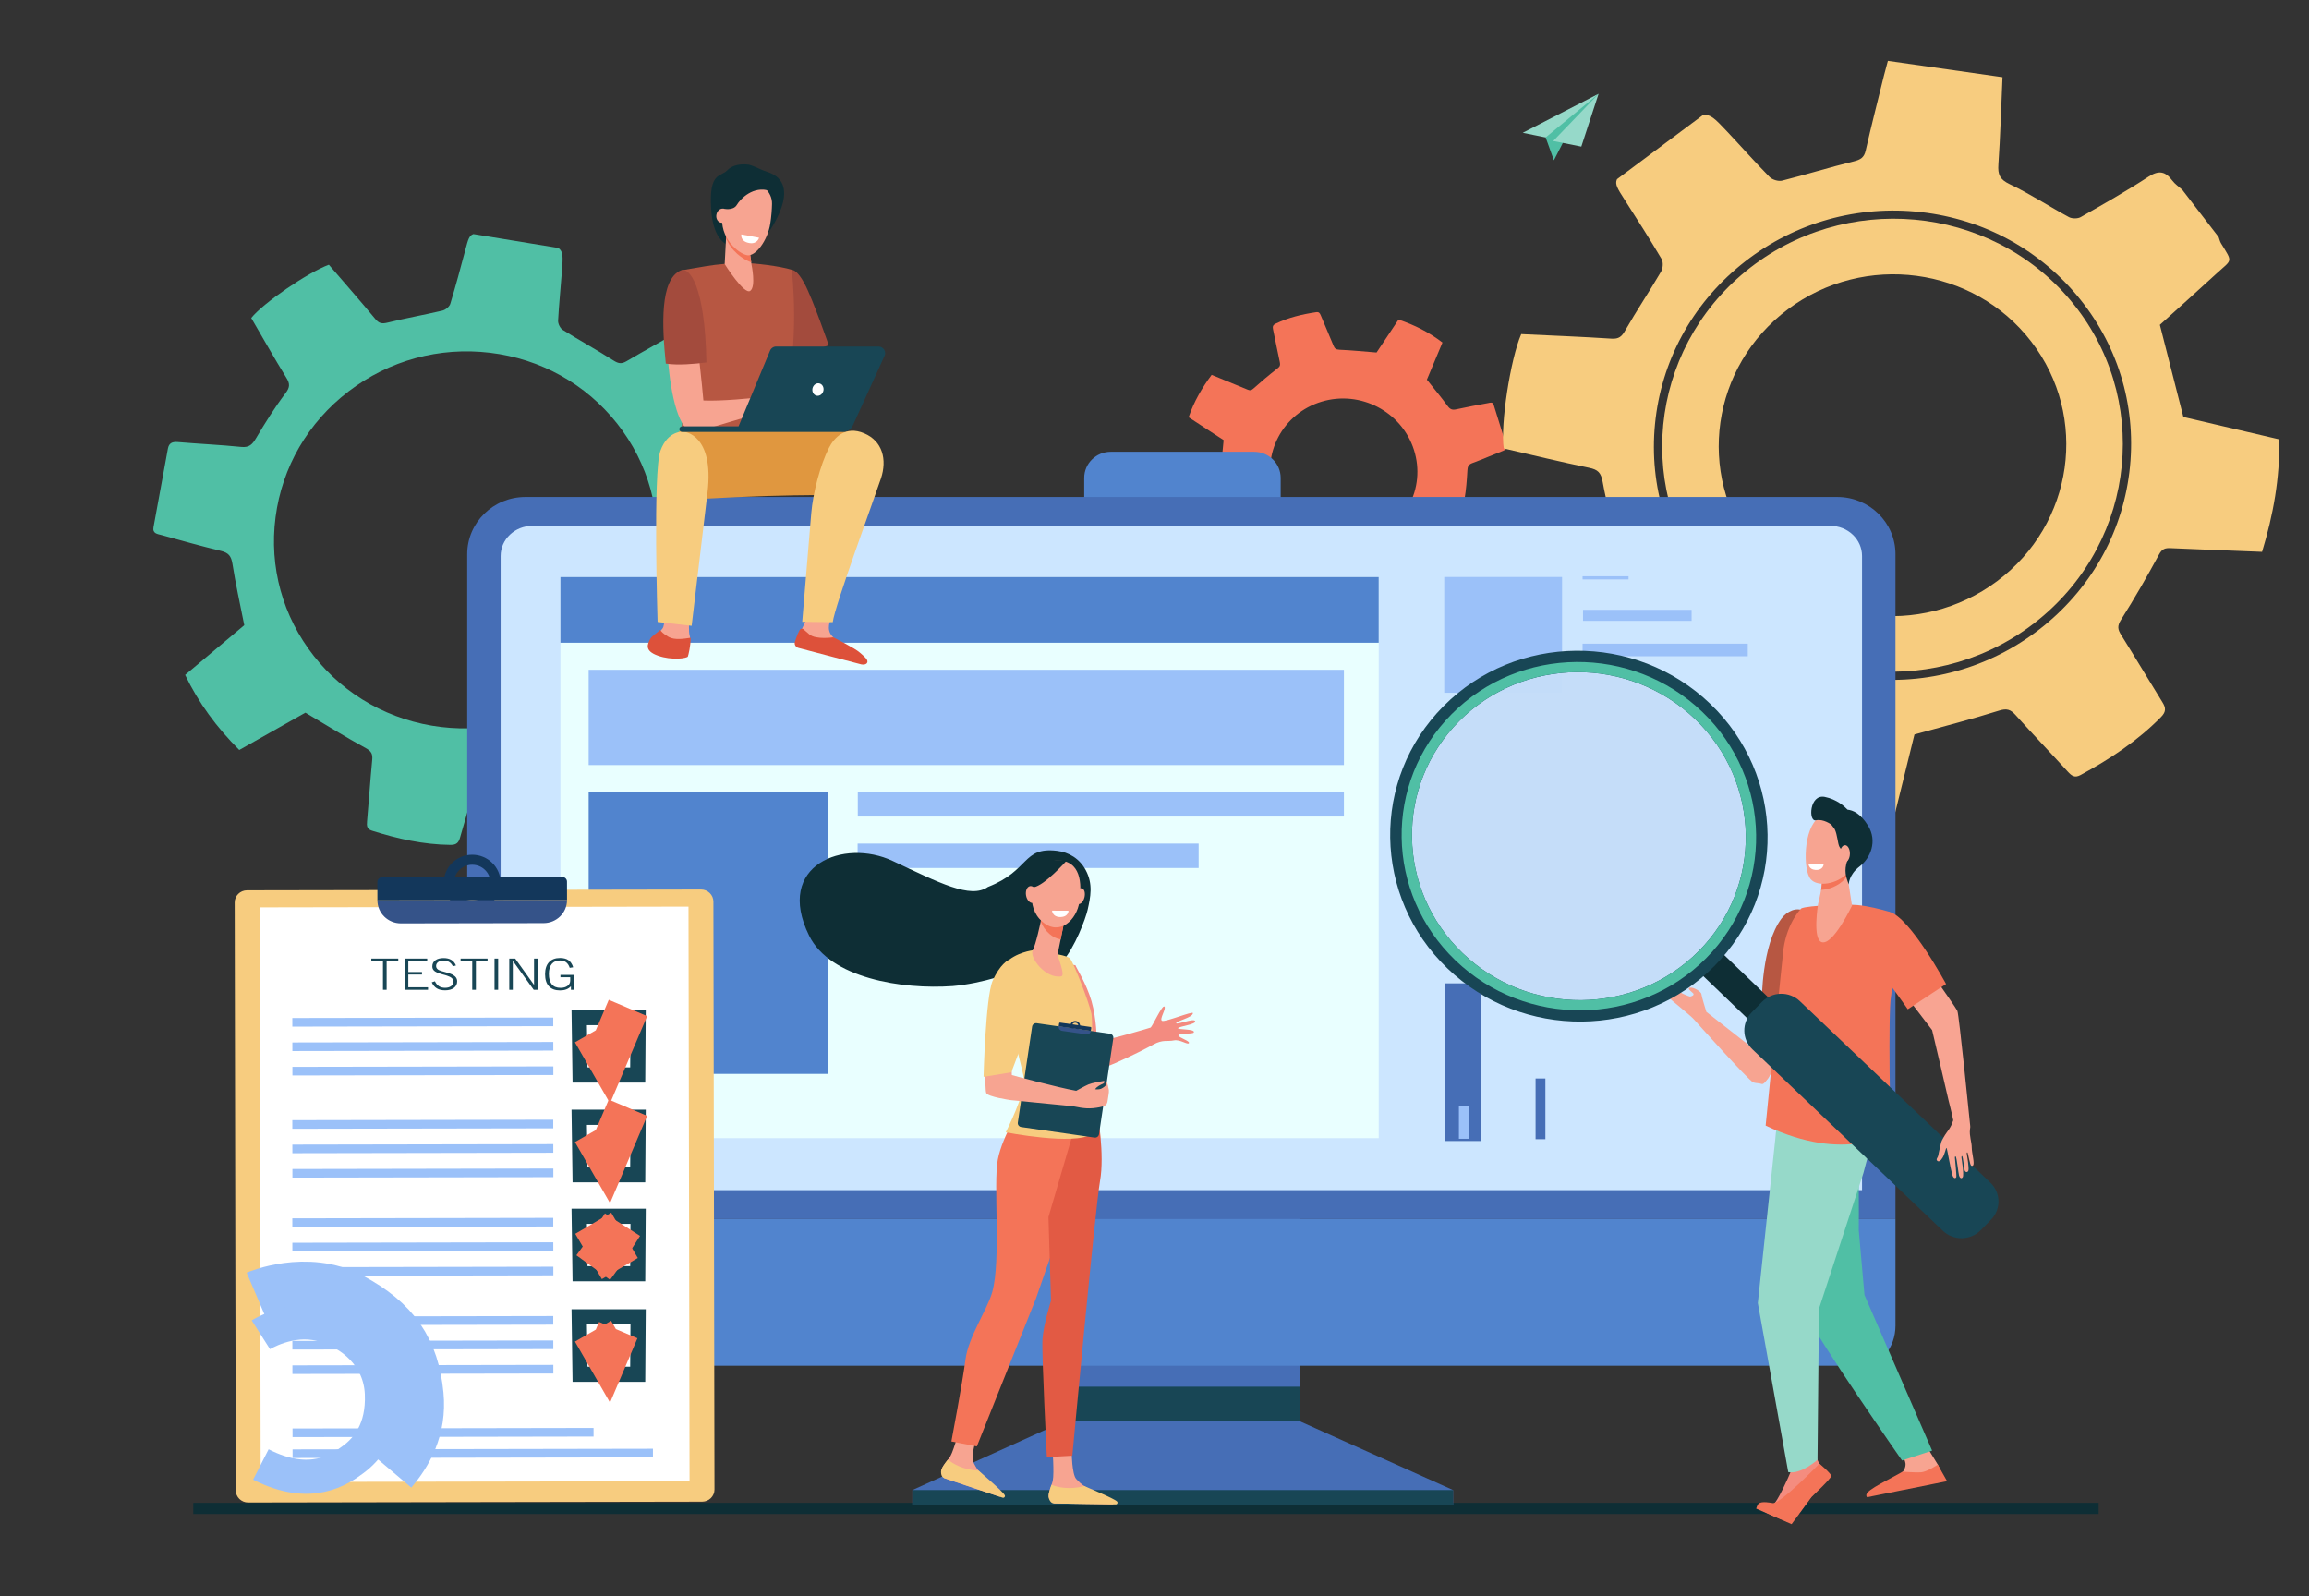 <svg width="609" height="421" viewBox="0 0 609 421" fill="none" xmlns="http://www.w3.org/2000/svg">
<rect x="0" y="0" width="609" height="421" fill="#333333" stroke="none"/>
<g clip-path="url(#clip0_2192_843)">
<path d="M553.52 396.371H50.982V399.318H553.52V396.371Z" fill="#0E2E35"/>
<path d="M124.863 61.734C123.734 62.105 123.457 63.185 122.746 65.855C121.475 70.631 120.202 75.409 118.763 80.138C118.536 80.882 117.506 81.728 116.703 81.918C111.928 83.046 107.084 83.891 102.322 85.067C100.846 85.431 100.032 85.388 99.023 84.172C94.989 79.31 90.815 74.559 86.739 69.82C81.257 71.826 69.382 79.94 66.267 83.87C69.293 89.059 72.302 94.408 75.522 99.631C76.523 101.256 76.481 102.157 75.261 103.771C72.43 107.515 69.937 111.523 67.54 115.557C66.569 117.191 65.761 118.098 63.621 117.878C58.073 117.309 52.489 117.071 46.93 116.594C45.436 116.466 44.559 116.853 44.289 118.322C43.018 125.234 41.756 132.147 40.487 139.059C40.175 140.758 41.573 140.838 42.603 141.122C47.812 142.562 53.017 144.031 58.272 145.298C60.245 145.774 60.983 146.652 61.297 148.657C62.126 153.963 63.306 159.215 64.427 164.893C59.612 168.943 54.296 173.414 48.831 178.01C52.387 185.404 57.141 191.867 63.106 197.804C69.158 194.391 75.212 190.977 80.547 187.969C86.117 191.272 91.207 194.445 96.468 197.315C97.991 198.145 98.319 198.905 98.168 200.459C97.645 205.853 97.293 211.261 96.807 216.658C96.702 217.824 96.761 218.663 98.095 219.086C104.836 221.221 111.672 222.768 118.823 222.838C120.417 222.853 120.968 222.222 121.344 220.885C122.859 215.503 124.479 210.149 125.971 204.762C126.333 203.457 126.804 202.87 128.329 202.563C133.618 201.5 138.868 200.21 144.073 198.791C145.403 198.429 145.982 198.785 146.725 199.643C150.866 204.42 155.044 209.167 159.315 214.047C166.711 210.364 173.459 206.007 179.446 200.228C175.949 194.177 172.475 188.165 169.15 182.412C172.838 176.745 176.408 171.258 180.228 165.388C185.116 165.726 190.744 166.156 196.378 166.492C201.002 166.768 200.486 167.48 201.84 162.776C201.969 162.327 202.263 161.923 202.481 161.498C203.209 157.351 203.937 153.205 204.665 149.058C204.658 148.111 204.497 147.137 204.672 146.223C205.126 143.844 204.438 142.624 201.836 142.027C196.413 140.784 191.068 139.205 185.731 137.638C185.031 137.433 184.222 136.571 184.042 135.867C182.863 131.271 182.086 126.559 180.667 122.043C179.973 119.833 180.484 118.802 182.14 117.46C186.835 113.653 191.373 109.656 196.435 105.341C191.724 98.661 187.129 92.146 182.483 85.557C181.119 86.293 180.328 86.704 179.552 87.142C174.766 89.841 169.954 92.499 165.218 95.282C163.873 96.072 163.036 95.862 161.762 95.051C157.385 92.267 152.825 89.762 148.428 87.006C147.746 86.579 147.157 85.385 147.198 84.575C147.429 80.139 147.908 75.715 148.228 71.283C148.487 67.696 148.57 66.364 147.271 65.402L124.863 61.734ZM129.24 93.039C142.626 94.645 154.542 101.289 162.79 111.746C171.039 122.204 174.634 135.224 172.913 148.407C171.192 161.59 164.361 173.359 153.678 181.545C142.995 189.732 129.739 193.356 116.353 191.75C102.966 190.144 91.05 183.5 82.801 173.042C74.553 162.585 70.958 149.565 72.679 136.382C74.4 123.199 81.231 111.43 91.914 103.243C102.597 95.057 115.853 91.433 129.24 93.039Z" fill="#50BFA5"/>
<path d="M361.841 166.267L373.291 162.817C373.731 162.381 373.595 161.807 373.273 160.382C372.695 157.833 372.118 155.283 371.631 152.717C371.555 152.313 371.831 151.676 372.162 151.401C374.132 149.764 376.204 148.245 378.156 146.588C378.761 146.075 379.155 145.907 379.929 146.248C383.025 147.611 386.159 148.889 389.245 150.183C391.331 147.969 394.923 141.392 395.422 138.816C392.72 137.066 389.986 135.236 387.185 133.515C386.313 132.979 386.112 132.544 386.289 131.5C386.699 129.077 386.886 126.609 387.021 124.149C387.076 123.154 387.233 122.539 388.294 122.148C391.046 121.133 393.732 119.954 396.467 118.894C397.202 118.609 397.519 118.223 397.284 117.467C396.181 113.91 395.073 110.354 393.968 106.798C393.697 105.923 393.019 106.209 392.465 106.313C389.658 106.838 386.847 107.347 384.061 107.964C383.015 108.196 382.452 107.952 381.811 107.078C380.114 104.764 378.266 102.558 376.34 100.136C377.609 97.111 379.011 93.77 380.451 90.337C376.957 87.668 373.129 85.716 368.859 84.292C366.851 87.303 364.842 90.315 363.071 92.969C359.636 92.697 356.46 92.376 353.277 92.238C352.355 92.198 352.014 91.915 351.702 91.147C350.621 88.479 349.455 85.844 348.355 83.183C348.117 82.608 347.883 82.226 347.151 82.335C343.453 82.886 339.854 83.737 336.471 85.357C335.717 85.718 335.613 86.143 335.765 86.862C336.377 89.753 336.932 92.655 337.556 95.544C337.707 96.244 337.63 96.63 336.988 97.127C334.761 98.852 332.607 100.675 330.506 102.549C329.969 103.028 329.609 102.993 329.048 102.76C325.923 101.463 322.788 100.187 319.576 98.871C317.001 102.32 314.898 105.938 313.503 110.05C316.639 112.099 319.754 114.134 322.735 116.082C322.395 119.61 322.065 123.026 321.712 126.681C319.328 127.652 316.573 128.75 313.839 129.894C311.594 130.833 311.662 130.378 312.183 132.912C312.233 133.153 312.193 133.412 312.195 133.663C312.874 135.789 313.552 137.916 314.23 140.042C314.467 140.487 314.782 140.91 314.925 141.382C315.297 142.61 315.921 143.027 317.293 142.707C320.151 142.04 323.056 141.549 325.954 141.055C326.334 140.99 326.926 141.21 327.185 141.501C328.872 143.398 330.397 145.444 332.177 147.248C333.047 148.13 333.061 148.735 332.612 149.752C331.339 152.635 330.187 155.571 328.867 158.779C332.729 160.843 336.495 162.857 340.305 164.894C340.765 164.231 341.037 163.854 341.294 163.468C342.882 161.086 344.493 158.719 346.037 156.31C346.475 155.626 346.921 155.532 347.72 155.62C350.466 155.922 353.229 156.05 355.977 156.335C356.403 156.379 356.975 156.806 357.154 157.198C358.138 159.346 359.002 161.545 359.942 163.712C360.703 165.465 360.992 166.113 361.841 166.267ZM360.248 142.575C350.013 145.658 339.1 139.957 335.874 129.84C332.647 119.723 338.329 109.021 348.563 105.938C358.798 102.854 369.71 108.556 372.937 118.673C376.164 128.79 370.482 139.491 360.248 142.575Z" fill="#F47458"/>
<path d="M460.501 71.5C434.639 92.594 430.935 130.357 452.245 155.681C473.555 181.005 511.933 184.447 537.796 163.353C563.659 142.259 567.362 104.495 546.052 79.171C524.742 53.847 486.364 50.406 460.501 71.5ZM471.565 81.569L471.565 81.569C491.782 66.48 520.521 70.302 535.756 90.106C550.99 109.91 546.95 138.196 526.733 153.284L526.733 153.284C506.515 168.373 477.776 164.55 462.542 144.747C447.307 124.943 451.347 96.657 471.565 81.569Z" fill="#F7CC7F"/>
<path d="M426.485 47.26C425.858 48.581 426.617 49.742 428.471 52.638C431.787 57.818 435.105 63 438.234 68.29C438.726 69.122 438.622 70.757 438.108 71.634C435.051 76.85 431.673 81.886 428.67 87.129C427.74 88.754 427.001 89.444 425.013 89.314C417.063 88.794 409.097 88.492 401.225 88.114C398.37 94.702 395.666 112.168 396.618 118.275C404.005 119.972 411.524 121.818 419.107 123.371C421.468 123.854 422.262 124.655 422.705 127.11C423.731 132.807 425.29 138.426 426.954 143.981C427.628 146.231 427.772 147.719 425.732 149.442C420.445 153.908 415.433 158.688 410.221 163.243C408.82 164.467 408.425 165.577 409.549 167.062C414.836 174.05 420.133 181.031 425.423 188.018C426.724 189.736 427.997 188.556 429.143 187.879C434.943 184.452 440.766 181.054 446.446 177.439C448.578 176.082 450.022 176.167 452.142 177.586C457.75 181.342 463.609 184.737 469.812 188.547C469.416 196.272 468.979 204.801 468.531 213.569C478.406 216.66 488.451 217.894 499.049 217.602C501.094 209.313 503.14 201.022 504.943 193.714C512.773 191.544 520.069 189.692 527.234 187.429C529.307 186.775 530.29 187.126 531.595 188.577C536.123 193.612 540.811 198.508 545.375 203.512C546.362 204.594 547.186 205.252 548.721 204.42C556.477 200.216 563.773 195.428 569.975 189.109C571.358 187.7 571.247 186.674 570.337 185.206C566.671 179.296 563.12 173.316 559.429 167.422C558.535 165.994 558.398 165.077 559.424 163.457C562.981 157.838 566.298 152.063 569.457 146.218C570.264 144.725 571.09 144.511 572.519 144.574C580.482 144.927 588.448 145.222 596.618 145.545C599.568 135.829 601.338 126.118 601.144 115.884C592.558 113.878 584.028 111.884 575.865 109.976C573.8 101.887 571.802 94.055 569.663 85.674C574.17 81.601 579.397 76.945 584.543 72.205C588.767 68.314 588.981 69.377 585.802 64.185C585.499 63.69 585.378 63.085 585.173 62.531C581.971 58.369 578.77 54.207 575.568 50.045C574.687 49.25 573.651 48.568 572.957 47.638C571.151 45.218 569.435 44.798 566.651 46.614C560.849 50.398 554.805 53.828 548.777 57.261C547.988 57.711 546.498 57.703 545.693 57.267C540.439 54.426 535.424 51.127 530.039 48.567C527.404 47.315 526.891 45.986 527.074 43.372C527.59 35.959 527.797 28.527 528.159 20.356C517.952 18.9 507.995 17.48 497.927 16.043C497.436 17.883 497.135 18.936 496.873 20C495.257 26.555 493.579 33.099 492.083 39.68C491.657 41.549 490.745 42.117 488.904 42.567C482.578 44.113 476.351 46.058 470.034 47.647C469.055 47.893 467.446 47.407 466.735 46.684C462.839 42.721 459.168 38.547 455.352 34.507C452.265 31.238 451.106 30.035 449.104 30.379L426.485 47.26ZM459.132 69.872C472.104 59.292 488.462 54.291 505.193 55.792C521.924 57.292 537.025 65.114 547.714 77.816C558.402 90.518 563.4 106.58 561.785 123.043C560.171 139.506 552.137 154.399 539.165 164.98C526.193 175.56 509.834 180.56 493.103 179.06C476.373 177.56 461.272 169.738 450.583 157.036C439.894 144.334 434.897 128.272 436.511 111.809C438.126 95.346 446.159 80.453 459.132 69.872Z" fill="#F7CC7F"/>
<path d="M330.772 119.159H292.969C289.1 119.159 285.963 122.241 285.963 126.043V138.215C285.963 142.017 289.1 145.099 292.969 145.099H330.772C334.642 145.099 337.778 142.017 337.778 138.215V126.043C337.778 122.241 334.642 119.159 330.772 119.159Z" fill="#5184CE"/>
<path d="M280.692 374.861L240.652 392.997V397.014H383.247V392.997L342.845 374.861H280.692Z" fill="#466EB6"/>
<path d="M342.87 374.894H280.691V297.128H342.87V374.894Z" fill="#466EB6"/>
<path d="M499.932 321.524V146.163C499.932 137.831 493.059 131.077 484.58 131.077H138.578C130.099 131.077 123.226 137.831 123.226 146.163V321.524H499.932Z" fill="#466EB6"/>
<path d="M342.845 365.736H280.691V374.861H342.845V365.736Z" fill="#184655"/>
<path d="M123.226 321.524V349.625C123.226 355.47 127.157 360.208 132.007 360.208H491.151C496.001 360.208 499.932 355.47 499.932 349.625V321.524H123.226Z" fill="#5184CE"/>
<path d="M491.114 313.909V146.632C491.114 142.247 487.367 138.692 482.744 138.692H140.414C135.791 138.692 132.044 142.247 132.044 146.632V313.909H491.114Z" fill="#CCE6FF"/>
<path d="M240.652 397.014H383.246V392.997H240.652V397.014ZM0 0H609V421H0V0ZM0 421H609V0H0V421Z" fill="#184655"/>
<path d="M407.595 300.457H405.01V284.445H407.595V300.457Z" fill="#466EB6"/>
<path d="M390.703 300.941H381.158V259.358H390.703V300.941Z" fill="#466EB6"/>
<path d="M468.919 300.774H468.422V298.494H468.919V300.774Z" fill="#9BC1F9"/>
<path d="M387.374 300.349H384.788V291.681H387.374V300.349Z" fill="#9BC1F9"/>
<path d="M363.631 300.18H147.812V152.195H363.631V300.18Z" fill="#E9FFFF"/>
<path d="M363.631 169.522H147.812V152.195H363.631V169.522Z" fill="#5184CE"/>
<path d="M354.46 201.782H155.259V176.657H354.46V201.782Z" fill="#9BC1F9"/>
<path d="M218.332 283.232H155.259V208.917H218.332V283.232Z" fill="#5184CE"/>
<path d="M354.459 215.357H226.246V208.917H354.459V215.357Z" fill="#9BC1F9"/>
<path d="M316.138 228.932H226.2V222.492H316.138V228.932Z" fill="#9BC1F9"/>
<path d="M380.92 182.716H411.993V152.181H380.92V182.716ZM0 0H609V421H0V0ZM0 421H609V0H0V421Z" fill="#9BC1F9"/>
<path d="M429.529 152.818H417.405V151.988H429.529V152.818Z" fill="#9BC1F9"/>
<path d="M446.16 163.745H417.522V160.841H446.16V163.745Z" fill="#9BC1F9"/>
<path d="M460.973 173.085H417.41V169.766H460.973V173.085Z" fill="#9BC1F9"/>
<path d="M65.15 234.814L184.9 234.602C186.699 234.599 188.159 236.029 188.162 237.796L188.446 392.858C188.45 394.625 186.994 396.06 185.196 396.063L65.445 396.275C63.647 396.279 62.187 394.849 62.184 393.081L61.899 238.02C61.896 236.253 63.351 234.817 65.15 234.814Z" fill="#F7CC7F"/>
<path d="M68.474 239.313L181.592 239.113L181.87 390.673L68.751 390.873L68.474 239.313Z" fill="white"/>
<path d="M149.544 232.524C149.543 231.842 148.98 231.291 148.286 231.292L100.79 231.376C100.096 231.377 99.535 231.931 99.536 232.612L99.545 237.463L149.553 237.375L149.544 232.524Z" fill="#13375B"/>
<path d="M124.527 225.435C120.39 225.443 117.043 228.744 117.05 232.81C117.057 236.875 120.417 240.164 124.554 240.157C128.691 240.15 132.039 236.848 132.031 232.783C132.024 228.718 128.664 225.428 124.527 225.435ZM124.549 237.517C121.896 237.522 119.741 235.412 119.737 232.805C119.732 230.198 121.879 228.08 124.532 228.075C127.185 228.071 129.339 230.18 129.344 232.788C129.349 235.395 127.202 237.513 124.549 237.517Z" fill="#13375B"/>
<path d="M148.775 231.388C149.227 231.575 149.543 232.013 149.544 232.524L149.553 237.375L99.545 237.463C99.551 240.824 102.329 243.544 105.749 243.538L143.372 243.471C146.792 243.465 149.559 240.736 149.553 237.375L149.544 232.524C149.543 232.013 149.227 231.575 148.775 231.388Z" fill="#355389"/>
<path d="M100.79 231.376C100.356 231.377 99.974 231.593 99.749 231.922C99.974 231.593 100.356 231.377 100.79 231.376Z" fill="#9BC1F9"/>
<path d="M99.592 232.245C99.616 232.167 99.648 232.094 99.686 232.023C99.648 232.094 99.616 232.167 99.592 232.245Z" fill="#9BC1F9"/>
<path d="M77.104 270.771L145.924 270.649L145.92 268.375L77.1 268.496L77.104 270.771Z" fill="#9BC1F9"/>
<path d="M77.116 277.212L145.935 277.09L145.931 274.816L77.111 274.938L77.116 277.212Z" fill="#9BC1F9"/>
<path d="M77.127 283.652L145.947 283.531L145.943 281.256L77.123 281.378L77.127 283.652Z" fill="#9BC1F9"/>
<path d="M77.104 297.715L145.924 297.594L145.92 295.319L77.1 295.441L77.104 297.715Z" fill="#9BC1F9"/>
<path d="M77.116 304.156L145.935 304.034L145.931 301.76L77.111 301.882L77.116 304.156Z" fill="#9BC1F9"/>
<path d="M77.127 310.597L145.947 310.475L145.943 308.2L77.123 308.322L77.127 310.597Z" fill="#9BC1F9"/>
<path d="M77.104 323.606L145.924 323.485L145.92 321.21L77.1 321.332L77.104 323.606Z" fill="#9BC1F9"/>
<path d="M77.116 330.047L145.935 329.926L145.931 327.651L77.111 327.773L77.116 330.047Z" fill="#9BC1F9"/>
<path d="M77.127 336.488L145.947 336.366L145.943 334.092L77.123 334.214L77.127 336.488Z" fill="#9BC1F9"/>
<path d="M77.104 349.498L145.924 349.376L145.92 347.102L77.1 347.223L77.104 349.498Z" fill="#9BC1F9"/>
<path d="M77.116 355.939L145.935 355.817L145.931 353.543L77.111 353.665L77.116 355.939Z" fill="#9BC1F9"/>
<path d="M77.127 362.38L145.947 362.258L145.943 359.983L77.123 360.105L77.127 362.38Z" fill="#9BC1F9"/>
<path d="M77.159 379.032L156.553 378.891L156.549 376.617L77.154 376.758L77.159 379.032Z" fill="#9BC1F9"/>
<path d="M77.169 384.543L172.219 384.375L172.215 382.1L77.164 382.269L77.169 384.543Z" fill="#9BC1F9"/>
<path d="M168.303 347.309H152.772L152.987 362.465H168.196L168.303 347.309Z" stroke="#184655" stroke-width="4"/>
<path d="M156.414 351.098L160.163 357.624C160.163 357.624 161.644 354.142 163.064 350.804" stroke="#F47458" stroke-width="11"/>
<path d="M168.303 320.786H152.772L152.987 335.942H168.196L168.303 320.786Z" stroke="#184655" stroke-width="4"/>
<path d="M164.179 322.997L160.27 329.101L156.468 334.311" stroke="#F47458" stroke-width="11"/>
<path d="M156.468 322.628L160.27 329.101L163.483 334.574" stroke="#F47458" stroke-width="11"/>
<path d="M168.303 294.685H152.772L152.987 309.841H168.196L168.303 294.685Z" stroke="#184655" stroke-width="4"/>
<path d="M156.414 298.473L160.163 304.999L165.625 292.158" stroke="#F47458" stroke-width="11"/>
<path d="M168.303 268.372H152.772L152.987 283.528H168.196L168.303 268.372Z" stroke="#184655" stroke-width="4"/>
<path d="M156.414 272.161L160.163 278.686L165.625 265.846" stroke="#F47458" stroke-width="11"/>
<path d="M101.008 261.055V253.483H97.938V252.821H105.047V253.483H101.976V261.055H101.008Z" fill="#184655"/>
<path d="M112.892 260.392V261.055H106.729V252.821H112.675V253.483H107.69V256.367H111.299V257.03H107.69V260.392H112.892Z" fill="#184655"/>
<path d="M113.874 259.084L114.708 258.811C114.989 259.398 115.347 259.831 115.785 260.111C116.222 260.392 116.758 260.532 117.393 260.532C118.048 260.532 118.575 260.385 118.975 260.092C119.374 259.799 119.574 259.413 119.574 258.934C119.574 258.552 119.443 258.237 119.182 257.99C118.92 257.743 118.476 257.518 117.849 257.314C117.508 257.206 117.056 257.076 116.493 256.924C115.929 256.772 115.568 256.659 115.409 256.584C114.909 256.354 114.554 256.109 114.344 255.85C114.133 255.59 114.028 255.269 114.028 254.886C114.028 254.203 114.292 253.667 114.82 253.275C115.349 252.883 116.075 252.687 117.001 252.687C117.824 252.687 118.502 252.848 119.038 253.169C119.573 253.49 119.981 253.983 120.261 254.647L119.448 254.853C119.191 254.341 118.86 253.962 118.456 253.717C118.051 253.473 117.552 253.35 116.959 253.35C116.384 253.35 115.918 253.482 115.56 253.745C115.203 254.009 115.024 254.352 115.024 254.775C115.024 255.095 115.14 255.363 115.371 255.582C115.602 255.801 115.961 255.98 116.447 256.117C116.634 256.173 116.905 256.248 117.26 256.345C118.279 256.62 118.936 256.837 119.231 256.996C119.702 257.241 120.045 257.509 120.258 257.801C120.47 258.092 120.577 258.437 120.577 258.834C120.577 259.554 120.29 260.127 119.718 260.554C119.145 260.981 118.371 261.194 117.393 261.194C116.515 261.194 115.792 261.023 115.224 260.682C114.656 260.341 114.206 259.808 113.874 259.084Z" fill="#184655"/>
<path d="M124.552 261.055V253.483H121.481V252.821H128.591V253.483H125.52V261.055H124.552Z" fill="#184655"/>
<path d="M130.427 252.821H131.387V261.055H130.427V252.821Z" fill="#184655"/>
<path d="M135.251 253.417V261.055H134.318V252.821H135.882L140.853 259.769V252.821H141.785V261.055H140.762L135.251 253.417Z" fill="#184655"/>
<path d="M150.585 260.131C150.239 260.495 149.83 260.767 149.358 260.946C148.885 261.127 148.336 261.216 147.71 261.216C146.424 261.216 145.446 260.852 144.772 260.122C144.099 259.393 143.763 258.336 143.763 256.952C143.763 255.582 144.106 254.525 144.793 253.781C145.48 253.037 146.453 252.665 147.71 252.665C148.64 252.665 149.383 252.862 149.939 253.255C150.496 253.649 150.907 254.268 151.174 255.115L150.269 255.265C150.045 254.601 149.723 254.111 149.305 253.795C148.887 253.48 148.35 253.322 147.696 253.322C146.761 253.322 146.039 253.629 145.53 254.243C145.02 254.858 144.765 255.729 144.765 256.857C144.765 258.075 145.024 258.993 145.54 259.613C146.056 260.233 146.824 260.543 147.843 260.543C148.61 260.543 149.227 260.367 149.694 260.017C150.162 259.666 150.395 259.203 150.395 258.627V257.748H147.815V257.13H151.433V261.055H150.585V260.131Z" fill="#184655"/>
<path d="M68.588 343.941C68.588 343.941 80.905 338.679 91.615 344.468C102.326 350.256 106.932 356.992 108.003 368.149C108.777 376.212 105.355 382.131 101.619 386.542" stroke="#9BC1F9" stroke-width="18"/>
<path d="M68.802 352.046C68.802 352.046 76.406 347.204 84.653 349.309C92.9 351.414 100.291 357.834 100.719 367.517C101.148 377.2 96.756 382.252 93.222 384.884C89.687 387.515 81.976 392.988 68.802 386.252" stroke="#9BC1F9" stroke-width="9"/>
<path d="M407.671 36.269L409.841 42.276L412.397 37.298L421.619 24.745L412.419 30.491C412.419 30.491 408.112 34.147 407.969 34.518C407.826 34.888 407.671 36.269 407.671 36.269Z" fill="#50BFA5"/>
<path d="M401.626 35.021L421.607 24.738L407.667 36.254L401.626 35.021Z" fill="#96D9C9"/>
<path d="M417.071 38.667L409.655 37.189L421.621 24.746L417.071 38.667Z" fill="#96D9C9"/>
<path d="M209.042 73.05C211.713 72.065 213.151 81.421 216.914 90.401C217.435 91.42 216.471 90.841 217.965 95.515C218.521 97.254 217.756 98.051 216.444 101.652C215.979 102.928 213.789 105.84 213.848 106.132C214.269 108.209 213.901 109.681 213.236 111.475C212.82 112.599 212.716 107.695 212.871 107.854C213.394 108.393 211.705 112.207 211.088 112.34C210.459 112.476 211.635 108.176 211.635 108.176L211.547 108.245C210.795 110.628 210.152 112.733 209.737 112.613C208.971 112.39 209.938 109.523 210.615 108.034C209.402 109.944 208.653 112.418 207.991 112.2C207.474 112.03 208.385 109.313 209.367 107.899C209.238 107.911 208.256 110.003 207.694 110.128C207.243 110.228 207.903 107.997 209.619 106.642C209.949 106.382 210.782 105.645 211.077 104.981C211.46 104.122 212.046 101.98 212.216 101.217C212.651 99.26 213.157 97.97 212.86 97.008C212.401 95.525 211.65 94.604 211.152 93.882C208.438 89.947 209.723 91.841 206.639 85.649C204.643 81.642 206.935 73.826 209.042 73.05Z" fill="#F7A491"/>
<path d="M208.833 71.154C209.265 71.171 210.448 71.561 212.179 74.775C214.389 78.879 218.583 91.067 218.583 91.067L208.298 94.701L205.346 86.114L204.698 72.295C204.698 72.295 208.713 71.149 208.833 71.154Z" fill="#A34B3D"/>
<path d="M196.088 69.367C198.845 69.37 205.667 70.161 208.833 71.155C208.833 71.155 211.159 90.801 206.739 105.729C205.749 109.071 207.557 119.582 207.557 119.582L178.987 119.211C178.987 119.211 182.372 93.8 181.097 89.696C179.822 85.592 179.791 71.287 179.791 71.287C179.791 71.287 179.987 71.257 186.21 70.2C189.113 69.707 193.144 69.363 196.088 69.367Z" fill="#B75742"/>
<path d="M204.334 113.665C204.334 113.665 224.055 112.589 228.459 115.21C232.864 117.831 225.331 130.694 225.331 130.694C225.331 130.694 211.607 130.072 184.728 131.597C178.362 131.958 177.814 115.287 179.004 113.908C180.195 112.529 204.334 113.665 204.334 113.665Z" fill="#E0973F"/>
<path d="M182.442 158.279C182.442 158.279 181.266 165.406 181.892 167.608C182.518 169.811 180.498 172.813 180.324 173.25C180.149 173.687 177.684 173.778 174.127 172.513C170.569 171.247 170.842 170.424 171.483 169.141C172.124 167.859 174.515 166.587 174.963 165.327C175.411 164.067 175.359 159.13 175.359 159.13L182.442 158.279Z" fill="#F7A491"/>
<path d="M173.543 172.938C169.868 171.631 170.806 169.901 171.468 168.576C171.883 167.747 173.231 166.975 174.127 166.154C174.396 166.503 174.825 167.106 176.342 167.981C177.919 168.89 180.507 168.463 182.154 168.202C182.183 170.289 181.568 172.793 181.422 173.16C181.241 173.611 177.219 174.246 173.543 172.938Z" fill="#DD513A"/>
<path d="M186.606 129.913C185.909 135.793 182.42 165.062 182.42 165.062L173.438 164.037C173.438 164.037 172.182 124.435 174.178 118.904C176.173 113.374 180.303 113.863 180.303 113.863C180.303 113.863 188.451 114.346 186.606 129.913Z" fill="#F7CC7F"/>
<path d="M179.502 73.426C182.114 72.315 184.654 95.909 185.523 105.628C190.262 105.851 198.46 105.016 200.499 104.767C201.458 104.65 203.636 103.743 204.587 103.574C205.561 103.4 206.447 103.292 206.934 103.352C207.113 103.374 212.132 105.122 212.575 105.536C213.125 106.05 214.606 107.343 214.399 107.942C214.192 108.541 211.601 106.433 211.601 106.433L210.358 105.822C211.939 107.2 214.909 108.972 214.532 109.687C214.164 110.384 211.473 108.57 209.559 107.337C211.215 108.672 213.314 111.1 212.882 111.515C212.493 111.888 210.103 109.074 207.668 108.347C206.766 108.078 205.928 108.982 205.237 109.12C204.728 109.221 203.947 109.422 203.437 109.305L200.811 108.705C199.933 108.825 199.937 109.341 199.057 109.57C198.034 109.836 196.35 110.145 195.051 110.524C187.565 112.711 185.081 113.679 182.76 113.788C175.73 114.119 173.33 76.054 179.502 73.426Z" fill="#F7A491"/>
<path d="M175.608 95.902C174.59 85.96 174.021 73.673 179.573 71.307C181.764 70.374 185.963 75.158 186.32 95.595C183.31 95.985 178.883 96.395 175.608 95.902Z" fill="#A34B3D"/>
<path d="M219.333 162.89C219.333 162.89 217.982 165.137 218.972 167.059C219.963 168.98 225.301 171.877 225.843 172.918C226.384 173.961 226.15 174.687 226.15 174.687L210.21 170.539L211.531 165.81L213.093 162.554L219.333 162.89Z" fill="#F7A491"/>
<path d="M219.78 168.087C219.78 168.087 215.262 168.775 213.504 167.341C211.746 165.908 211.871 165.653 211.207 165.882C210.781 166.029 210.099 167.91 209.667 169.235C209.436 169.94 209.855 170.691 210.582 170.882L227.182 175.235C228.445 175.497 229.298 174.734 228.465 173.719C227.894 173.022 227.171 172.477 226.774 172.111C225.554 170.987 219.78 168.087 219.78 168.087Z" fill="#DD513A"/>
<path d="M218.63 118.133C219.954 115.52 222.916 112.138 227.968 114.297C232.787 116.355 233.996 121.224 232.366 126.16C230.735 131.095 220.073 160.089 219.642 164.093L211.585 164.003C211.585 164.003 213.503 140.929 213.972 135.352C214.424 129.986 216.337 122.657 218.63 118.133Z" fill="#F7CC7F"/>
<path d="M231.703 91.391H204.729C204.015 91.391 203.372 91.816 203.102 92.467L194.796 112.441H179.925C179.509 112.441 179.172 112.773 179.172 113.183C179.172 113.593 179.509 113.925 179.925 113.925H222.249C223.413 113.925 224.468 113.252 224.945 112.205L233.308 93.835C233.83 92.688 232.979 91.391 231.703 91.391Z" fill="#184655"/>
<path d="M217.18 103.022C216.998 103.919 216.204 104.519 215.407 104.362C214.61 104.205 214.112 103.35 214.294 102.453C214.477 101.556 215.27 100.956 216.067 101.113C216.864 101.27 217.362 102.125 217.18 103.022Z" fill="white"/>
<path d="M202.498 45.372C201.685 45.103 200.884 44.799 200.111 44.433C199.238 44.019 198.106 43.534 197.391 43.426C195.885 43.197 193.299 43.349 191.871 44.872C190.091 46.769 186.93 45.215 187.567 55.148C188.288 66.392 194.65 65.158 194.804 64.968C194.959 64.778 200.478 57.775 200.478 57.775C200.478 57.775 202.408 61.923 202.408 61.771C202.408 61.624 212.263 48.604 202.498 45.372Z" fill="#0E2E35"/>
<path d="M197.668 65.798L198.217 69.816C198.217 69.816 199.448 75.604 197.865 76.72C196.282 77.836 191.134 69.651 191.134 69.651L191.677 59.471L197.668 65.798Z" fill="#F7A491"/>
<path d="M191.501 62.77C192.808 66.242 195.922 68.377 198.133 69.205L197.667 65.799L191.677 59.471L191.501 62.77Z" fill="#F47458"/>
<path d="M197.342 48.392C200.696 47.86 203.705 50.51 203.621 53.81C203.584 55.244 203.465 57.035 203.161 58.963C202.432 63.601 199.212 67.685 197.083 67.32C194.954 66.955 189.597 62.955 190.54 56.355C191.122 52.28 193.823 48.95 197.342 48.392Z" fill="#F7A491"/>
<path d="M192.017 57.142C191.838 58.162 191.006 58.872 190.16 58.727C189.315 58.582 188.775 57.638 188.954 56.618C189.134 55.598 189.965 54.889 190.811 55.033C191.657 55.178 192.197 56.123 192.017 57.142Z" fill="#F7A491"/>
<path d="M190.812 55.034C190.812 55.034 193.386 55.662 194.341 54.035C195.297 52.408 198.713 48.897 203.055 50.353C207.398 51.809 199.234 46.813 198.887 46.813C198.539 46.813 194.37 46.785 194.37 46.785C194.37 46.785 191.157 49.382 191.041 49.668C190.925 49.953 189.999 53.065 189.999 53.065L190.812 55.034Z" fill="#0E2E35"/>
<path d="M195.522 61.822L200.206 62.702C200.206 62.702 199.759 64.436 197.687 64.108C195.162 63.708 195.522 61.822 195.522 61.822Z" fill="white"/>
<path d="M253.363 375.653C253.363 375.653 251.748 382.147 250.654 384.078C250.068 385.111 248.097 386.997 248.306 388.211C248.516 389.424 249.065 389.885 249.065 389.885L263.409 394.674C264.19 394.935 263.839 394.266 263.361 393.602C262.579 392.513 261.91 391.746 259.132 389.101C258.951 388.928 258.331 388.181 258.106 387.918C257.533 387.253 257.041 386.335 256.65 385.448C255.999 383.97 257.772 378.362 257.772 378.362L253.363 375.653Z" fill="#F7A491"/>
<path d="M258.133 387.885C253.982 387.653 251.376 386.09 250.007 384.951C249.214 385.978 248.191 387.256 248.199 388.183C248.209 389.317 248.632 389.707 249.07 389.859C252.533 391.058 261.795 394.132 264.448 395.012C264.818 395.134 265.168 394.765 265.024 394.404C264.626 393.406 258.36 388.149 258.133 387.885Z" fill="#F7CC7F"/>
<path d="M269.73 291.424C269.73 291.424 264.441 299.291 263.182 305.803C261.922 312.314 264.106 332.324 261.684 340.856C260.372 345.475 255.402 352.607 254.646 358.576C253.891 364.545 250.927 380.179 250.927 380.179L257.641 381.494L273.245 342.449L285.484 307.158L288.62 288.982L269.73 291.424Z" fill="#F47458"/>
<path d="M277.567 381.771C277.567 381.771 278.097 388.398 277.667 390.552C277.437 391.705 276.156 394.079 276.744 395.164C277.331 396.249 278.003 396.521 278.003 396.521L293.234 396.763C294.064 396.776 293.516 396.248 292.847 395.763C291.752 394.967 290.868 394.441 287.37 392.769C287.142 392.66 286.312 392.138 286.012 391.957C285.253 391.499 284.49 390.777 283.833 390.055C282.74 388.852 282.644 383.016 282.644 383.016L277.567 381.771Z" fill="#F7A491"/>
<path d="M289.472 293.687C289.472 293.687 291.39 304.446 290.131 311.5C288.872 318.554 282.827 383.936 282.827 383.936L276.11 384.31C276.11 384.31 274.702 356.998 274.954 353.2C275.206 349.402 277.199 343.046 277.199 343.046L276.53 320.995L285.007 292.026L289.472 293.687Z" fill="#E25A44"/>
<path d="M286.01 391.955C281.982 392.977 279.004 392.283 277.338 391.619C276.909 392.822 276.339 394.331 276.641 395.202C277.011 396.267 277.538 396.509 278.003 396.521C281.682 396.616 291.48 396.746 294.286 396.782C294.678 396.787 294.894 396.335 294.642 396.038C293.946 395.216 286.31 392.137 286.01 391.955Z" fill="#F7CC7F"/>
<path d="M313.58 275.102C313.861 274.515 310.902 273.717 310.806 273.086C310.711 272.454 314.678 272.81 314.877 272.284C315.243 271.315 310.557 271.632 310.697 271.175C310.836 270.719 315.653 270.158 315.228 269.307C314.804 268.456 310.296 270.4 310.224 269.845C310.153 269.289 314.582 268.407 314.631 267.211C314.657 266.571 307.255 269.661 306.48 269.233C305.704 268.805 307.705 265.99 307.105 265.481C306.505 264.972 303.908 270.859 303.439 271.03C302.971 271.202 292.814 274.22 289.361 274.72C289.211 274.132 289.285 268.946 287.894 264.082C286.567 259.442 283.774 255.115 283.652 254.585C277.987 253.21 276.059 258.894 279.535 267.149C280.58 270.77 282.926 282.483 283.863 283.02C286.717 284.655 301.735 276.86 304.217 275.481C306.702 274.099 307.97 274.759 309.589 274.407C311.208 274.056 313.3 275.688 313.58 275.102Z" fill="#F38B80"/>
<path d="M286.859 239.974C287.614 236.6 288.354 233.204 286.362 229.497C284.751 226.497 281.965 224.771 278.74 224.395C269.605 223.33 271.647 229.604 260.567 233.929C255.961 237.151 247.728 232.822 235.426 227.066C222.632 221.044 204.212 228.126 213.401 246.761C218.928 258.007 237.885 261.031 251.275 260.077C258.932 259.412 267.497 256.618 272.794 254.071C275.703 252.665 279.292 254.659 280.051 253.811C283.569 249.879 286.372 242.146 286.859 239.974Z" fill="#0E2E35"/>
<path d="M272.48 250.625C272.48 250.625 267.867 251.139 265.108 254.089C262.349 257.038 269.568 280.747 270.07 284.501C270.571 288.255 265.272 298.644 265.272 298.644C265.272 298.644 283.286 302.163 287.968 299.124C287.968 299.124 288.379 270.11 287.878 267.428C287.376 264.747 283.195 253.842 282.192 252.77C281.188 251.697 272.48 250.625 272.48 250.625Z" fill="#F7CC7F"/>
<path d="M274.801 241.485C274.801 241.485 274.765 241.687 274.701 242.029C274.389 243.674 273.192 249.129 272.383 250.629C271.405 252.441 275.73 258.222 279.892 257.516C281.131 257.306 278.845 252.205 278.955 251.664C279.165 250.63 279.45 249.219 279.742 247.772C279.907 246.956 280.074 246.129 280.23 245.351C280.675 243.14 281.039 241.333 281.039 241.333L274.801 241.485Z" fill="#F7A491"/>
<path d="M273.425 269.865L292.741 272.642C293.322 272.726 293.724 273.256 293.639 273.827L289.869 299.15C289.784 299.721 289.244 300.116 288.664 300.032L269.348 297.256C268.767 297.172 268.365 296.642 268.45 296.071L272.22 270.747C272.305 270.177 272.845 269.782 273.425 269.865Z" fill="#184655"/>
<path d="M287.832 271.097C287.85 270.982 287.768 270.874 287.65 270.857L279.593 269.699C279.476 269.682 279.366 269.762 279.349 269.878L279.227 270.701L287.71 271.92L287.832 271.097Z" fill="#13375B"/>
<path d="M283.771 269.277C283.069 269.177 282.417 269.654 282.314 270.343C282.212 271.033 282.697 271.674 283.399 271.775C284.101 271.876 284.753 271.398 284.856 270.709C284.958 270.019 284.473 269.378 283.771 269.277ZM283.466 271.327C283.016 271.262 282.704 270.851 282.77 270.409C282.836 269.967 283.254 269.661 283.704 269.725C284.154 269.79 284.466 270.201 284.4 270.643C284.334 271.086 283.916 271.392 283.466 271.327Z" fill="#13375B"/>
<path d="M287.732 270.885C287.803 270.928 287.846 271.011 287.833 271.097L287.71 271.92L279.227 270.7C279.142 271.271 279.544 271.8 280.124 271.884L286.506 272.801C287.086 272.885 287.626 272.49 287.71 271.92L287.833 271.097C287.846 271.011 287.803 270.928 287.732 270.885Z" fill="#355389"/>
<path d="M274.7 242.029C274.765 241.687 274.801 241.485 274.801 241.485L281.038 241.333C281.038 241.333 280.675 243.14 280.23 245.351C280.074 246.124 279.908 246.947 279.745 247.759C278.782 247.62 277.775 247.161 276.766 246.295C275.667 245.35 274.946 244.216 274.511 243.004C274.588 242.618 274.652 242.284 274.7 242.029Z" fill="#F47458"/>
<path d="M278.553 226.918C278.553 226.918 276.009 227.264 274.166 229.602C272.324 231.939 270.337 239.167 274.915 243.097C279.493 247.027 284.016 242.579 284.686 237.862C285.357 233.146 285.222 226.747 278.553 226.918Z" fill="#F7A491"/>
<path d="M286.021 236.698C285.732 237.835 284.974 238.603 284.328 238.414C283.681 238.224 283.391 237.149 283.68 236.012C283.969 234.875 284.727 234.106 285.373 234.296C286.02 234.486 286.31 235.561 286.021 236.698Z" fill="#F7A491"/>
<path d="M281.378 226.939C281.378 226.939 275.4 233.682 272.591 234C269.781 234.318 269.412 237.97 269.412 237.97C269.412 237.97 270.417 229.554 273.198 227.931C275.98 226.308 281.378 226.939 281.378 226.939Z" fill="#0E2E35"/>
<path d="M273.509 235.638C273.738 236.858 273.278 237.978 272.483 238.138C271.687 238.298 270.857 237.438 270.629 236.218C270.4 234.997 270.86 233.878 271.655 233.717C272.451 233.557 273.281 234.417 273.509 235.638Z" fill="#F7A491"/>
<path d="M281.825 240.199L277.478 240.177C277.478 240.177 277.569 241.799 279.48 241.863C281.811 241.942 281.825 240.199 281.825 240.199Z" fill="white"/>
<path d="M259.873 276.341L266.872 277.044C266.872 277.044 266.758 282.881 266.878 283.552C266.878 283.552 278.846 286.812 283.848 287.697C283.848 287.697 286.126 286.428 287.047 286.025C287.969 285.622 290.446 285.181 290.993 285.111C291.541 285.041 291.354 285.63 290.883 285.836C290.413 286.042 289.196 286.606 288.851 287.296C288.851 287.296 289.839 287.402 290.362 287.173C290.884 286.944 291.604 286.459 291.616 286.208C291.627 285.957 291.746 285.352 291.918 285.384C291.962 285.392 292.02 285.591 292.078 285.799C292.134 285.997 292.193 286.199 292.242 286.399C292.33 286.757 292.431 287.28 292.47 287.515C292.56 288.051 292.226 289.529 292.18 290.054C292.094 291.013 291.815 291.439 291.3 291.684C290.469 291.968 289.591 292.149 288.292 292.281C285.911 292.523 283.723 291.85 282.768 291.744C281.814 291.639 266.574 290.153 266.574 290.153C266.574 290.153 260.515 289.297 260.113 288.272C259.712 287.248 259.873 276.341 259.873 276.341Z" fill="#F7A491"/>
<path d="M265.953 253.232C265.953 253.232 263.744 254.261 261.802 258.707C259.957 262.932 259.415 284.015 259.415 284.015L266.736 282.816L270.457 272.986C273.108 267.102 272.424 260.251 268.56 255.056C267.53 253.67 266.58 252.833 265.953 253.232Z" fill="#F7CC7F"/>
<path d="M471.402 384.94C471.402 384.94 472.481 387.674 472.208 388.384C471.936 389.093 468.668 396.546 467.558 396.889C466.447 397.231 463.892 396.699 464.285 397.804C464.582 398.639 468.995 400.424 471.954 401.533C472.818 401.856 476.938 395.648 477.722 394.814C478.86 393.603 481.512 390.912 481.527 389.726C481.534 389.148 480.963 387.704 479.942 386.141C478.867 384.498 478.407 381.687 478.407 381.687L471.402 384.94Z" fill="#F48C7F"/>
<path d="M479.883 386.042C479.883 386.042 469.649 396.6 467.616 396.435C467.077 396.391 464.654 395.818 463.781 396.614C463.518 396.854 463.192 397.897 463.192 397.897L472.537 401.994C472.537 401.994 476.253 396.994 477.834 394.774C477.834 394.774 483.028 389.935 483 389.276C482.972 388.618 479.883 386.042 479.883 386.042Z" fill="#F47458"/>
<path d="M508.151 381.479C508.151 381.479 511.145 386.351 511.15 386.364C511.468 387.168 512.455 389.111 512.617 389.867C513.225 392.704 499.216 390.019 501.834 388.188C502.071 388.022 502.696 386.95 502.575 385.967C502.388 384.453 500.77 382.829 500.77 382.829L508.151 381.479Z" fill="#F7A491"/>
<path d="M513.553 390.659L511.079 386.292C511.079 386.292 508.248 388.227 506.645 388.319C505.044 388.413 501.82 388.147 501.82 388.147C496.045 391.427 491.169 393.434 492.444 394.888L513.553 390.659Z" fill="#F47458"/>
<path d="M469.043 290.877C468.067 293.79 468.49 297.949 468.52 298.089C471.738 313.23 475.005 343.411 476.184 346.142C479.06 352.805 501.659 385.201 501.659 385.201L509.599 382.598L491.759 341.551L490.25 324.468C490.25 324.468 490.596 294.969 488.607 289.62C486.618 284.27 472.315 281.114 469.043 290.877Z" fill="#50BFA5"/>
<path d="M493.825 300.493L491.473 309.404L479.754 345.184L479.373 385.012C479.373 385.012 475.055 388.937 471.652 388.261L463.629 343.678L468.972 293.479C468.972 293.479 468.588 284.134 479.331 284.963C490.074 285.793 493.825 300.493 493.825 300.493Z" fill="#96D9C9"/>
<path d="M462.12 276.332L450.059 266.882L450.054 266.885C449.947 266.543 448.804 262.868 448.748 262.21C448.69 261.52 446.652 260.314 445.705 260.491C444.759 260.669 446.515 261.836 446.63 262.05C446.944 262.633 445.731 262.852 445.731 262.852C445.731 262.852 442.287 261.767 442.213 260.661C442.175 260.095 440.452 260.704 441.927 262.474C440.238 259.862 439.925 262.81 440.06 263.017C440.33 263.43 445.958 267.886 446.769 268.853C446.769 268.853 461.272 285.075 462.409 285.467C464.765 286.28 467.415 284.641 466.792 281.966C465.836 277.86 462.12 276.332 462.12 276.332Z" fill="#F7A491"/>
<path d="M474.87 253.99C473.429 253.223 464.682 259.193 465.096 260.622C465.51 262.051 461.531 277.404 461.531 277.404C461.531 277.404 460.379 280.45 460.973 282.633C461.715 285.361 464.066 285.776 464.719 285.914C465.749 286.131 468.165 281.131 470.574 276.582C472.984 272.033 479.372 256.385 474.87 253.99Z" fill="#F7A491"/>
<path d="M464.688 263.827L476.346 264.997C476.346 264.997 476.881 255.605 476.881 251.125C476.881 245.689 476.395 240.587 475.795 240.26C473.815 239.181 471.342 240.279 469.839 242.308C464.638 249.331 464.688 263.827 464.688 263.827Z" fill="#B75742"/>
<path d="M470.414 250.166C470.17 251.823 465.688 296.875 465.688 296.875C486.916 306.95 498.629 298.67 498.629 298.67C498.629 298.67 497.934 267.034 498.767 262.728C499.318 259.879 500.004 240.948 498.125 240.417C495.715 239.737 492.95 239.014 489.938 238.707C487.365 238.445 476.707 238.786 475.078 239.593C475.078 239.593 471.441 243.197 470.414 250.166Z" fill="#F47458"/>
<path d="M487.1 229.998L488.468 238.861C488.468 238.861 483.471 249.413 480.488 248.497C477.985 247.73 479.525 238.393 479.525 238.393C479.525 238.393 480.89 233.379 480.48 230.87C480.071 228.361 487.1 229.998 487.1 229.998Z" fill="#F7A491"/>
<path d="M480.48 230.87C480.071 228.361 487.1 229.998 487.1 229.998L487.214 230.734C487.008 231.225 486.756 231.646 486.451 231.969C484.881 233.629 482.427 234.626 480.306 234.702C480.518 233.349 480.648 231.899 480.48 230.87Z" fill="#F47458"/>
<path d="M488.253 217.461C488.452 217.39 489.846 227.554 487.201 230.351C484.556 233.148 479.403 234.063 477.555 231.86C475.51 229.424 475.613 218.5 479.725 215.623C483.837 212.746 488.253 217.461 488.253 217.461Z" fill="#F7A491"/>
<path d="M481.291 210.186C484.469 210.822 486.527 212.731 487.284 213.545C488.727 213.712 490.689 214.496 492.714 217.791C495.205 221.844 493.365 226.333 490.466 228.536C487.567 230.738 487.607 233.283 487.607 233.283L487.149 231.967C486.811 230.97 486.673 229.912 486.786 228.867C486.854 228.239 486.99 227.561 487.255 227.003C487.952 225.532 485.757 224.555 485.142 223.331C484.668 222.389 484.644 220.233 483.898 218.675L483.006 217.486C483.006 217.486 480.949 215.912 478.936 216.356C476.923 216.8 477.213 209.368 481.291 210.186Z" fill="#0E2E35"/>
<path d="M485.276 225.14C485.255 226.38 485.829 227.395 486.557 227.407C487.286 227.42 487.894 226.425 487.915 225.184C487.936 223.944 487.362 222.929 486.633 222.917C485.905 222.905 485.297 223.9 485.276 225.14Z" fill="#F7A491"/>
<path d="M480.982 228.005L476.995 227.802C476.995 227.802 477.009 229.295 478.759 229.434C480.894 229.604 480.982 228.005 480.982 228.005Z" fill="white"/>
<path d="M448.36 251.178C449.296 250.236 450.17 249.264 450.982 248.271L468.383 264.969C469.452 265.995 469.084 268.07 467.56 269.603C466.037 271.136 463.934 271.547 462.865 270.52L445.465 253.823C446.456 253.001 447.424 252.12 448.36 251.178Z" fill="#0E2E35"/>
<g opacity="0.964">
<path d="M385.769 251.389C403.217 268.133 431.089 267.894 448.024 250.854C464.959 233.814 464.543 206.426 447.095 189.681C429.647 172.936 401.774 173.176 384.839 190.216C367.904 207.256 368.32 234.644 385.769 251.389Z" fill="#C5DDF9"/>
</g>
<path d="M381.767 255.416C401.492 274.346 433.003 274.075 452.148 254.811C471.293 235.547 470.823 204.584 451.097 185.654C431.372 166.724 399.861 166.994 380.716 186.259C361.571 205.523 362.041 236.485 381.767 255.416ZM385.769 251.388C368.321 234.644 367.905 207.256 384.839 190.216C401.774 173.176 429.647 172.936 447.095 189.681C464.543 206.426 464.959 233.814 448.025 250.854C431.09 267.894 403.217 268.133 385.769 251.388Z" fill="#184655"/>
<path d="M383.87 253.299C402.399 271.081 431.997 270.826 449.98 252.731C467.964 234.636 467.522 205.552 448.993 187.771C430.465 169.989 400.866 170.244 382.883 188.339C364.9 206.434 365.342 235.517 383.87 253.299ZM385.769 251.389C368.321 234.644 367.905 207.256 384.839 190.216C401.774 173.176 429.647 172.936 447.095 189.681C464.543 206.426 464.959 233.814 448.025 250.854C431.09 267.894 403.217 268.133 385.769 251.389Z" fill="#50BFA5"/>
<path d="M522.424 324.455L525.127 321.698C527.83 318.944 527.748 314.558 524.945 311.903L474.711 264.043C471.907 261.387 467.445 261.468 464.742 264.222L462.038 266.978C459.336 269.732 459.417 274.118 462.22 276.773L512.455 324.634C515.258 327.289 519.721 327.209 522.424 324.455Z" fill="#184655"/>
<path d="M519.653 297.353C519.666 297.256 519.668 297.159 519.658 297.063C519.345 293.943 516.709 267.743 516.265 266.63C515.864 265.624 504.042 249.007 504.042 249.007L498.23 256.787L509.601 271.691C509.856 272.638 513.958 290.324 513.958 290.324C513.958 290.324 514.799 293.548 515.176 295.479C515.004 295.944 514.835 296.384 514.686 296.744C514.309 297.515 513.865 298.147 513.461 298.679C512.953 299.348 512.112 300.811 512.008 301.202C511.888 301.657 511.671 302.603 511.548 303.173C511.425 303.744 511.257 304.409 511.229 304.718C511.212 304.907 511.014 305.283 510.862 305.548C510.635 305.944 511.022 306.411 511.46 306.268C511.874 306.133 512.195 305.607 512.393 305.28C512.953 304.356 513.251 302.668 513.39 302.758C513.529 302.847 514.02 305.71 514.097 306.033C514.175 306.357 514.763 309.682 515.095 310.29C515.427 310.897 515.866 310.795 515.982 310.415C516.083 310.087 515.616 305.436 515.616 305.436C515.616 305.436 515.558 304.842 515.822 305.028C516.087 305.213 516.519 309.436 516.703 310.054C516.887 310.672 517.306 310.999 517.662 310.503C518.095 309.899 517.35 305.419 517.35 305.419C517.35 305.419 517.267 304.857 517.512 304.909C517.756 304.961 518.063 308.56 518.254 308.871C518.444 309.183 518.925 309.294 519.154 308.775C519.424 308.164 518.725 304.172 518.725 304.172C518.725 304.172 518.759 303.854 518.912 303.959C519.064 304.065 519.549 307.114 519.865 307.397C520.13 307.634 520.351 307.404 520.351 307.404C520.931 307.015 520.042 304.114 520.051 302.672C520.059 301.23 519.379 299.609 519.582 297.892C519.595 297.784 519.63 297.519 519.653 297.353Z" fill="#F8A492"/>
<path d="M513.278 259.532L503.179 266.195C503.179 266.195 497.486 257.871 494.431 254.908C490.603 251.196 495.825 239.824 498.291 240.468C503.808 241.907 513.278 259.532 513.278 259.532Z" fill="#F47458"/>
</g>
<defs>
<clipPath id="clip0_2192_843">
<rect width="609" height="421" fill="white"/>
</clipPath>
</defs>
</svg>

